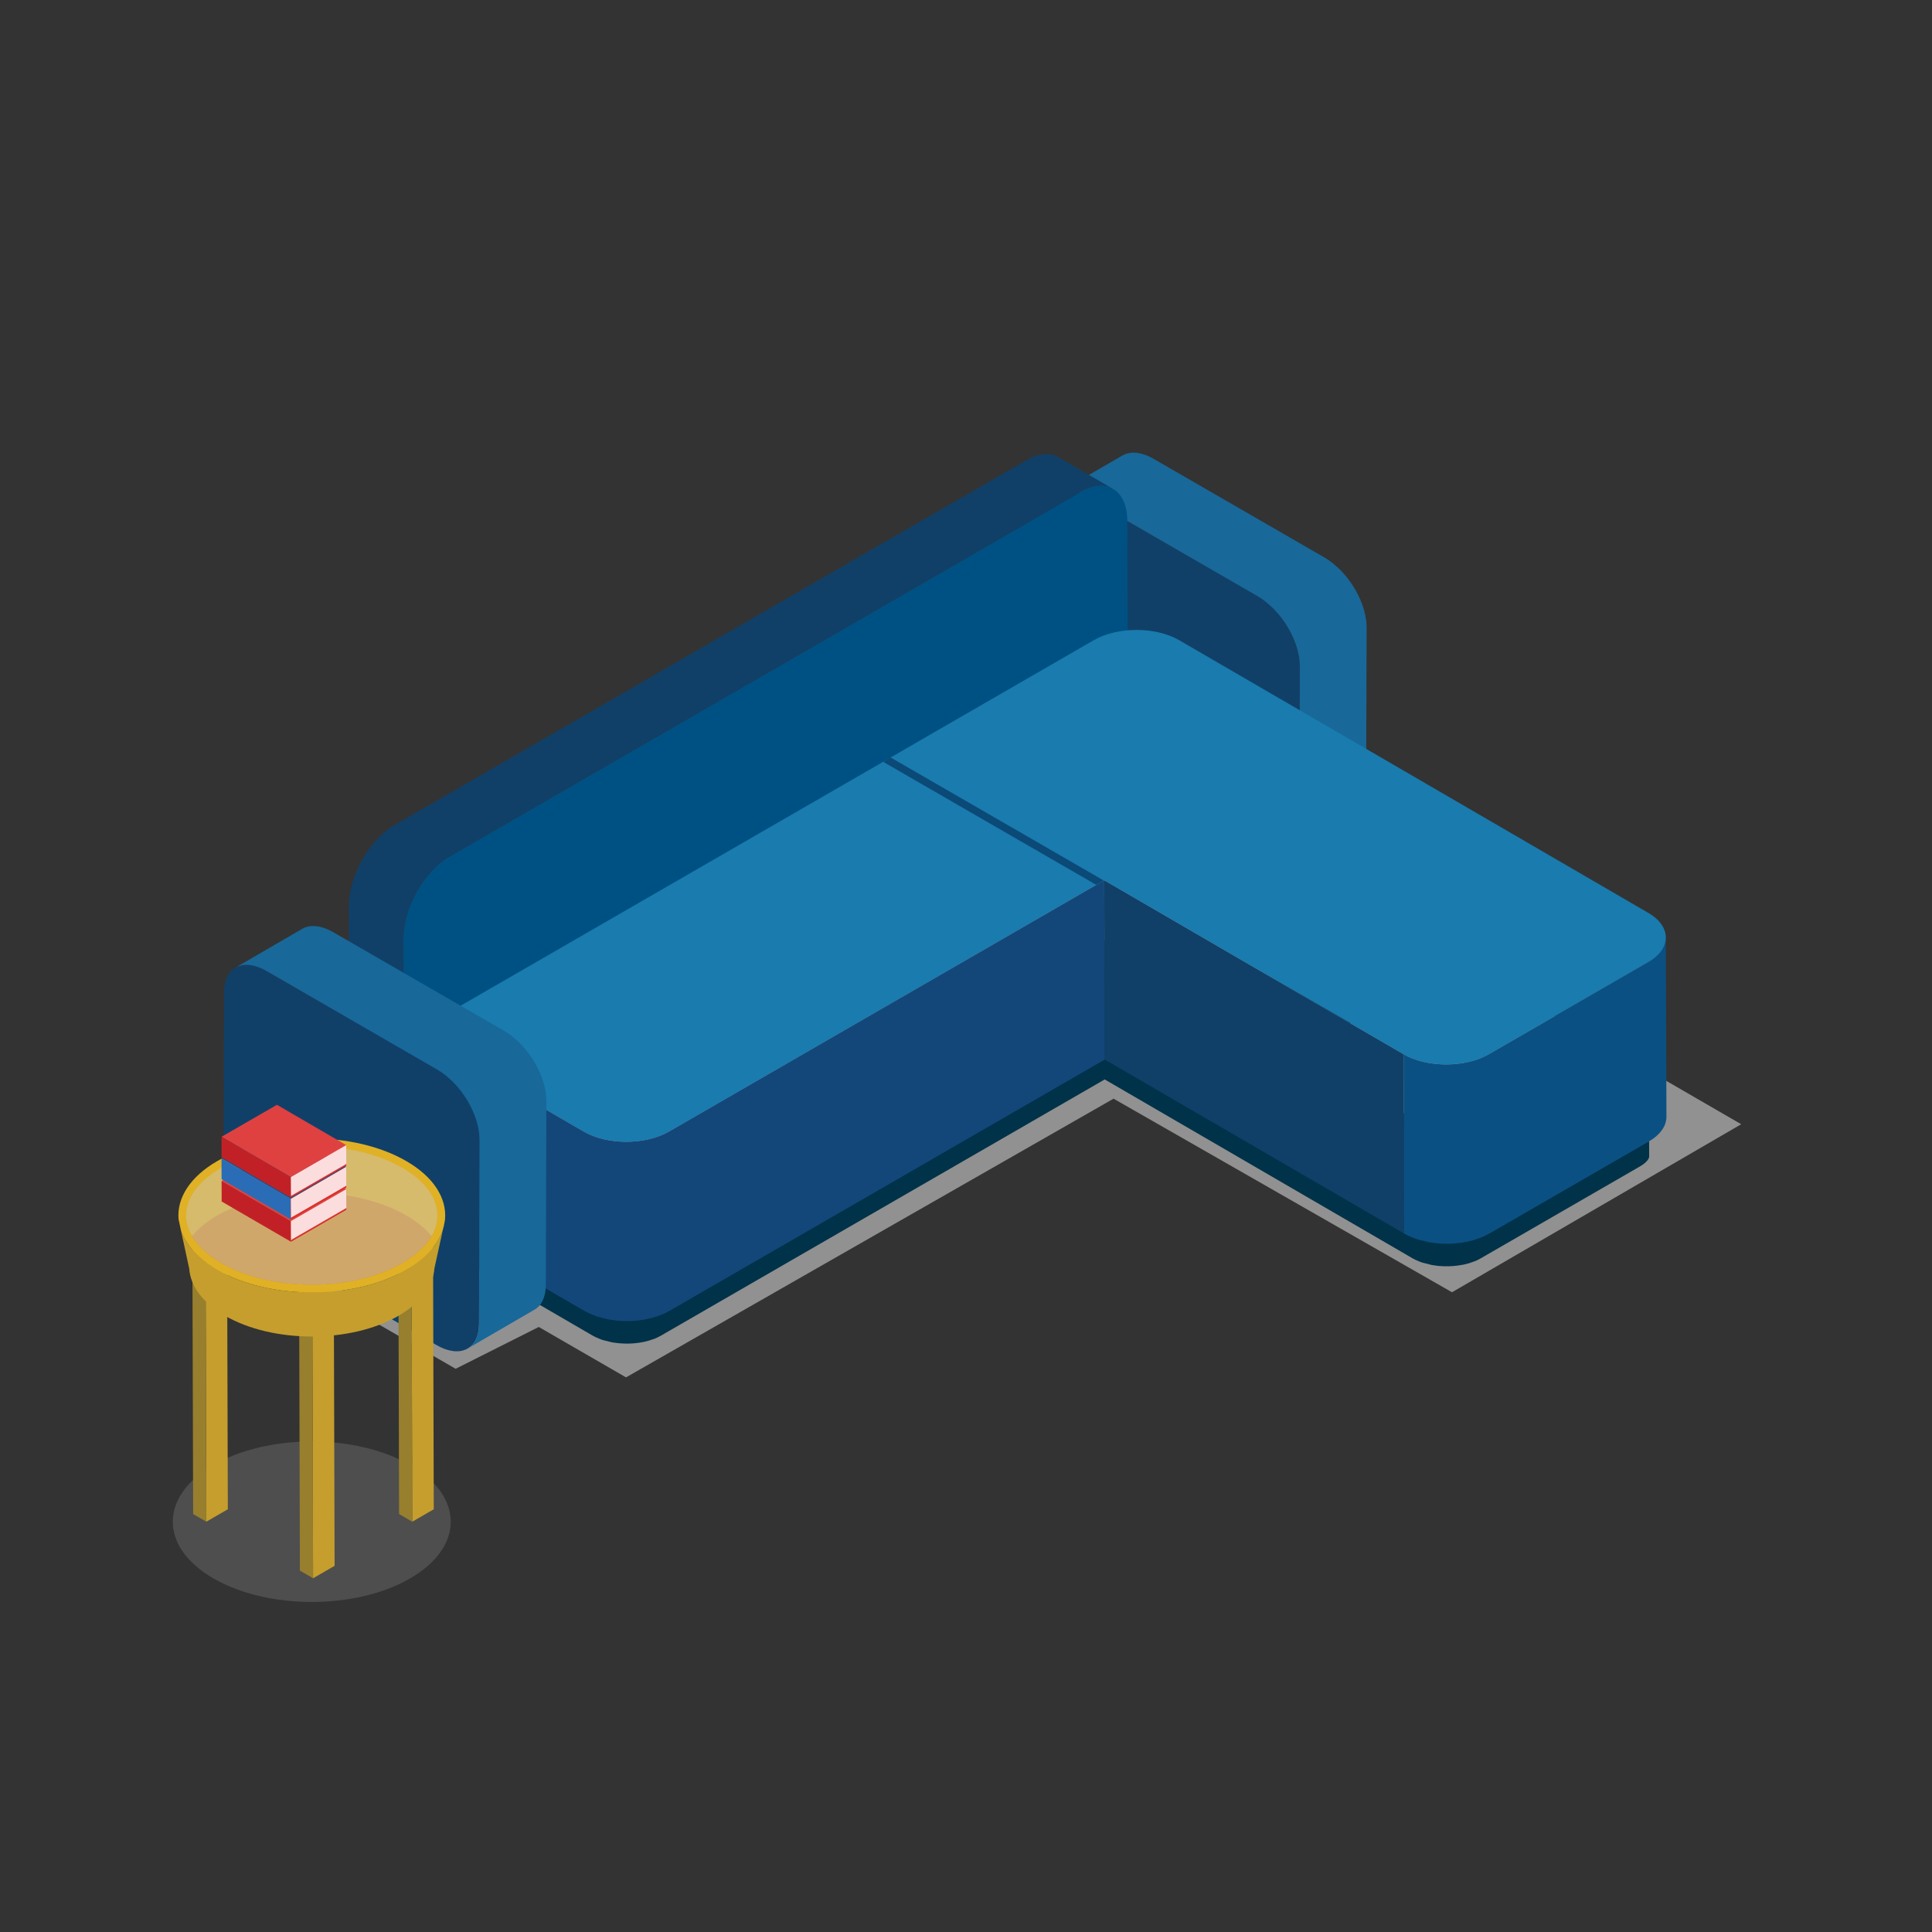 <?xml version="1.0" encoding="utf-8"?>
<!-- Generator: Adobe Illustrator 16.0.0, SVG Export Plug-In . SVG Version: 6.00 Build 0)  -->
<!DOCTYPE svg PUBLIC "-//W3C//DTD SVG 1.1//EN" "http://www.w3.org/Graphics/SVG/1.1/DTD/svg11.dtd">
<svg version="1.1" id="Layer_1" xmlns="http://www.w3.org/2000/svg" xmlns:xlink="http://www.w3.org/1999/xlink" x="0px" y="0px"
	 width="650px" height="650px" viewBox="0 0 650 650" enable-background="new 0 0 650 650" xml:space="preserve">
<rect x="0" y="0" width="650" height="650" fill="#333333" stroke="none"/>
<polygon fill="#D5A484" points="414.125,500.489 414.125,500.489 414.749,500.843 "/>
<g>
	<polygon opacity="0.7" fill="#B9B9B9" points="488.509,434.764 374.646,369.635 210.62,463.402 181.263,446.441 153.295,460.512 
		71.079,413.051 359.452,247.224 585.813,378.236 	"/>
	<g>
		<path fill="#003249" d="M211.606,452.043c0.568-0.018,1.132-0.051,1.687-0.096l1.409-0.16c0.749-0.092,1.302-0.199,1.846-0.307
			l1.654-0.41c0.504-0.141,0.928-0.297,1.343-0.449c0.184-0.066,0.709-0.232,0.709-0.232c0.8-0.334,1.469-0.656,2.089-1.016
			l149.326-86.207l103.616,60.205c0.545,0.326,1.217,0.641,2.07,0.98l1.096,0.422c0.496,0.123,0.731,0.186,0.968,0.238
			c0.599,0.174,1.143,0.318,1.717,0.439c0.218,0.045,0.426,0.1,0.641,0.156c0.298,0.055,0.694,0.1,1.085,0.158l1.051,0.141
			c0.686,0.057,1.242,0.094,1.804,0.111l1.649,0.012c0.61-0.012,1.157-0.045,1.709-0.096l1.453-0.16
			c0.751-0.096,1.313-0.199,1.86-0.303l1.738-0.43c0.435-0.123,0.891-0.305,1.344-0.467l0.448-0.148l0.228-0.096l0.078-0.008
			c0.552-0.227,1.277-0.574,1.933-0.951l53.587-30.939c2.147-1.232,3.106-2.555,3.1-3.332c-0.037-13.299-0.099-32.383-0.152-45.42
			l-50.921,29.398c-4.712,2.723-10.845,4.215-17.266,4.215c-6.337,0-12.397-1.471-17.064-4.133l-0.689-0.344l-0.133-0.135
			l-97.152-56.455L227.938,399.09c-4.717,2.717-10.843,4.221-17.26,4.221c-6.424,0-12.545-1.504-17.239-4.232l-40.005-23.256
			l0.136,45.238l0.033,0.359l0.126,0.377l0.124,0.244l0.308,0.449l0.068,0.07c0.151,0.188,0.281,0.332,0.423,0.463l0.329,0.307
			l0.587,0.475l0.856,0.572l43.027,25.012c0.54,0.303,1.222,0.629,2.082,0.971l1.128,0.443c0.463,0.111,0.742,0.178,0.998,0.256
			c0.494,0.129,1.038,0.273,1.604,0.396c0.229,0.041,0.496,0.111,0.754,0.182c0.167,0.029,2.063,0.27,2.063,0.27
			c0.685,0.07,1.238,0.107,1.805,0.119L211.606,452.043z"/>
		<g>
			<g>
				<path fill="#104068" d="M365.624,167.399c-7.862-4.539-14.243-1.352-14.268,7.135l-0.178,62.017
					c-0.022,8.482,6.32,18.994,14.183,23.537l57.521,33.206c7.862,4.539,14.242,1.372,14.263-7.11l0.183-62.017
					c0.017-8.479-6.32-19.015-14.181-23.554L365.624,167.399z"/>
			</g>
			<path fill="#18689A" d="M377.65,153.229c0.027-0.017,0.046-0.029,0.068-0.042c0.228-0.132,0.452-0.24,0.7-0.343
				c0.052-0.021,0.11-0.037,0.163-0.058c0.079-0.029,0.155-0.054,0.236-0.079c0.115-0.042,0.228-0.091,0.335-0.12
				c0.152-0.05,0.328-0.083,0.485-0.12c0.083-0.012,0.148-0.029,0.229-0.045c0.029-0.008,0.056-0.021,0.087-0.025
				c0.281-0.041,0.57-0.078,0.866-0.099c0.035,0,0.076,0.004,0.113,0c0.091-0.008,0.187,0,0.287,0
				c0.182-0.008,0.37-0.017,0.563-0.008c0.104,0.008,0.209,0.029,0.31,0.033c0.143,0.008,0.285,0.025,0.437,0.041
				c0.124,0.017,0.229,0.017,0.35,0.033c0.138,0.025,0.291,0.07,0.423,0.095c0.201,0.037,0.405,0.079,0.61,0.128
				c0.095,0.033,0.182,0.033,0.281,0.062c0.117,0.033,0.239,0.091,0.361,0.12c0.339,0.107,0.688,0.223,1.04,0.364
				c0.117,0.037,0.229,0.074,0.351,0.12c0.072,0.029,0.157,0.087,0.233,0.116c0.62,0.269,1.253,0.57,1.902,0.946l57.521,33.21
				c0.936,0.541,1.852,1.174,2.73,1.876c0.299,0.236,0.574,0.504,0.861,0.752c0.481,0.417,0.97,0.806,1.433,1.256
				c0.107,0.107,0.217,0.236,0.324,0.347c0.161,0.166,0.316,0.335,0.47,0.5c0.274,0.289,0.558,0.57,0.82,0.872
				c0.4,0.455,0.783,0.93,1.161,1.405c0.031,0.05,0.063,0.095,0.095,0.141c0.046,0.058,0.094,0.124,0.139,0.19
				c0.238,0.314,0.486,0.637,0.716,0.963c0.283,0.397,0.556,0.806,0.81,1.211c0.141,0.219,0.269,0.442,0.407,0.661
				c0.044,0.074,0.091,0.149,0.135,0.219c0.058,0.103,0.124,0.198,0.184,0.297c0.224,0.385,0.437,0.765,0.641,1.153
				c0.203,0.372,0.387,0.756,0.581,1.145c0.074,0.157,0.141,0.323,0.219,0.479c0.029,0.066,0.063,0.136,0.1,0.211
				c0.062,0.153,0.139,0.306,0.207,0.458c0.165,0.397,0.33,0.79,0.481,1.187c0.161,0.409,0.312,0.814,0.446,1.228
				c0.028,0.091,0.056,0.194,0.084,0.286c0.021,0.074,0.046,0.145,0.066,0.219c0.083,0.269,0.174,0.538,0.246,0.806
				c0.139,0.492,0.252,0.979,0.357,1.463c0.05,0.227,0.072,0.455,0.114,0.682c0.037,0.174,0.07,0.352,0.095,0.525
				c0.031,0.19,0.076,0.384,0.095,0.579c0.11,0.823,0.166,1.641,0.166,2.443l-0.185,62.013c-0.006,4.034-1.453,6.866-3.817,8.234
				l-22.46,13.054c2.362-1.368,3.812-4.2,3.821-8.234l0.183-62.017c0-0.992-0.105-2.013-0.265-3.055
				c-0.023-0.153-0.054-0.298-0.077-0.447c-0.18-0.996-0.423-1.988-0.735-2.993c-0.013-0.079-0.044-0.145-0.063-0.219
				c-0.339-1.058-0.748-2.116-1.226-3.167c-0.03-0.07-0.063-0.136-0.103-0.215c-0.479-1.05-1.027-2.087-1.638-3.092
				c-0.022-0.054-0.056-0.099-0.089-0.153c-0.605-0.997-1.267-1.972-1.976-2.91c-0.039-0.045-0.064-0.091-0.104-0.141
				c-0.657-0.855-1.359-1.653-2.081-2.422c-0.161-0.173-0.316-0.351-0.481-0.517c-0.568-0.575-1.17-1.1-1.773-1.62
				c-0.281-0.236-0.548-0.504-0.833-0.728c-0.887-0.699-1.802-1.335-2.738-1.877l-57.523-33.214
				c-0.649-0.372-1.284-0.682-1.914-0.955c-0.19-0.075-0.385-0.149-0.57-0.228c-0.354-0.136-0.709-0.256-1.055-0.368
				c-0.213-0.058-0.415-0.124-0.632-0.182c-0.207-0.045-0.407-0.087-0.614-0.128c-0.252-0.045-0.509-0.087-0.759-0.124
				c-0.161-0.017-0.313-0.029-0.456-0.042c-0.294-0.025-0.566-0.029-0.854-0.025c-0.097,0-0.2-0.004-0.293,0
				c-0.368,0.021-0.726,0.058-1.07,0.124c-0.075,0.013-0.143,0.038-0.22,0.054c-0.28,0.066-0.558,0.137-0.822,0.223
				c-0.083,0.029-0.161,0.058-0.24,0.091c-0.328,0.124-0.636,0.269-0.936,0.434L377.65,153.229z"/>
		</g>
		<g>
			<g>
				<path fill="#005183" d="M151.137,288.242c-8.523,4.919-15.439,17.262-15.41,27.526l0.126,44.478
					c0.027,10.27,6.988,14.602,15.516,9.674l212.604-122.753c8.548-4.932,15.442-17.262,15.41-27.522l-0.12-44.482
					c-0.033-10.268-6.972-14.604-15.52-9.668L151.137,288.242z"/>
			</g>
			<path fill="#104068" d="M117.361,304.326c0.008-0.269,0.021-0.542,0.037-0.827c0.004-0.07,0.019-0.149,0.023-0.227
				c0.006-0.091,0.012-0.19,0.022-0.281c0.006-0.099,0.017-0.207,0.023-0.293c0.027-0.281,0.06-0.562,0.093-0.835
				c0.025-0.194,0.052-0.38,0.085-0.566c0.006-0.079,0.017-0.153,0.033-0.236c0-0.008,0-0.024,0.002-0.037
				c0.043-0.289,0.089-0.574,0.146-0.855c0.054-0.29,0.114-0.587,0.176-0.872c0.01-0.033,0.017-0.063,0.019-0.091
				c0.011-0.045,0.025-0.086,0.035-0.132c0.048-0.215,0.093-0.438,0.149-0.653c0.074-0.293,0.151-0.587,0.231-0.885
				c0.023-0.095,0.062-0.19,0.087-0.281c0.023-0.083,0.047-0.162,0.072-0.244c0.033-0.116,0.066-0.231,0.104-0.355
				c0.084-0.281,0.171-0.566,0.271-0.852c0.062-0.182,0.13-0.368,0.194-0.546c0.017-0.062,0.04-0.124,0.058-0.186
				c0.014-0.037,0.031-0.066,0.037-0.104c0.097-0.269,0.2-0.537,0.302-0.81c0.109-0.265,0.211-0.521,0.32-0.786
				c0.019-0.045,0.042-0.091,0.06-0.145c0.027-0.045,0.043-0.095,0.06-0.141c0.07-0.169,0.137-0.327,0.209-0.488
				c0.118-0.269,0.246-0.542,0.366-0.802c0.074-0.153,0.153-0.314,0.233-0.471c0.025-0.062,0.048-0.12,0.085-0.178
				c0.025-0.05,0.05-0.107,0.079-0.157c0.157-0.331,0.333-0.666,0.504-0.996c0.07-0.124,0.145-0.248,0.217-0.368
				c0.112-0.215,0.231-0.43,0.352-0.637c0.093-0.161,0.176-0.314,0.265-0.471c0.095-0.162,0.205-0.314,0.299-0.476
				c0.203-0.339,0.412-0.657,0.616-0.979c0.089-0.145,0.182-0.281,0.272-0.426c0.143-0.215,0.296-0.426,0.447-0.637
				c0.099-0.132,0.196-0.269,0.295-0.414c0.058-0.083,0.112-0.169,0.176-0.252l0.01,0.012l0,0l-0.01-0.012
				c0.219-0.293,0.43-0.579,0.657-0.868c0.091-0.103,0.171-0.203,0.256-0.306c0.049-0.066,0.101-0.128,0.151-0.19
				c0.066-0.083,0.138-0.173,0.208-0.252c0.186-0.228,0.376-0.451,0.573-0.669c0.145-0.17,0.293-0.335,0.45-0.505
				c0.019-0.021,0.043-0.049,0.062-0.07c0.025-0.033,0.05-0.054,0.077-0.083c0.201-0.219,0.411-0.434,0.616-0.645
				c0.205-0.211,0.416-0.426,0.633-0.625c0.014-0.017,0.033-0.033,0.049-0.045c0.023-0.025,0.05-0.054,0.081-0.083
				c0.172-0.157,0.343-0.322,0.527-0.483c0.215-0.203,0.436-0.389,0.655-0.575c0.06-0.05,0.126-0.099,0.178-0.149
				c0.049-0.033,0.095-0.07,0.134-0.104c0.116-0.099,0.233-0.194,0.351-0.293c0.217-0.165,0.432-0.331,0.649-0.492
				c0.13-0.099,0.267-0.19,0.401-0.29c0.035-0.021,0.066-0.045,0.101-0.07c0.05-0.033,0.095-0.066,0.146-0.099
				c0.205-0.141,0.416-0.277,0.618-0.409c0.213-0.141,0.422-0.26,0.624-0.38c0.054-0.037,0.102-0.058,0.149-0.095l212.604-122.744
				c0.161-0.087,0.322-0.178,0.475-0.265c0.201-0.107,0.405-0.21,0.598-0.314c0.15-0.074,0.285-0.132,0.43-0.198
				c0.022-0.008,0.054-0.021,0.07-0.038c0.037-0.008,0.07-0.029,0.102-0.041c0.202-0.095,0.398-0.182,0.597-0.252
				c0.203-0.079,0.401-0.162,0.602-0.228c0.048-0.021,0.096-0.033,0.139-0.045c0.029-0.013,0.06-0.021,0.095-0.029
				c0.116-0.042,0.242-0.083,0.366-0.124c0.202-0.058,0.407-0.112,0.609-0.166c0.12-0.029,0.244-0.058,0.362-0.079
				c0.031-0.008,0.063-0.017,0.097-0.025c0.052-0.008,0.105-0.025,0.157-0.033c0.219-0.046,0.444-0.083,0.653-0.108
				c0.161-0.025,0.326-0.037,0.485-0.049c0.029-0.008,0.059-0.008,0.091-0.013c0.025-0.004,0.052-0.008,0.085-0.008
				c0.244-0.017,0.498-0.025,0.726-0.025c0.124,0.004,0.242,0.012,0.361,0.016c0.066,0.009,0.147,0.009,0.22,0.013
				c0.068,0.004,0.143,0.004,0.2,0.008c0.3,0.029,0.589,0.074,0.878,0.128c0.017,0.004,0.031,0.013,0.046,0.013
				c0.114,0.025,0.215,0.066,0.322,0.091c0.244,0.062,0.488,0.116,0.718,0.198c0.033,0.008,0.054,0.025,0.08,0.038
				c0.413,0.148,0.814,0.326,1.19,0.55c6.12,3.559,12.25,7.114,18.374,10.677c-0.382-0.215-0.781-0.401-1.192-0.55
				c-0.229-0.083-0.465-0.148-0.698-0.202c-0.145-0.046-0.283-0.095-0.43-0.124c-0.358-0.075-0.732-0.12-1.103-0.149
				c-0.084-0.004-0.165-0.008-0.248-0.008c-0.376-0.017-0.76-0.017-1.161,0.017c-0.019,0.004-0.052,0.004-0.08,0.008
				c-0.416,0.033-0.85,0.099-1.288,0.19c-0.041,0.008-0.081,0.021-0.124,0.025c-0.424,0.095-0.862,0.219-1.307,0.359
				c-0.037,0.017-0.084,0.029-0.124,0.042c-0.463,0.161-0.932,0.347-1.413,0.562c-0.029,0.017-0.063,0.033-0.096,0.05
				c-0.489,0.219-0.989,0.479-1.487,0.769L151.137,288.242c-0.51,0.293-1.011,0.616-1.504,0.955
				c-0.064,0.045-0.12,0.083-0.178,0.132c-0.447,0.314-0.893,0.645-1.317,1.004c-0.066,0.05-0.132,0.104-0.198,0.157
				c-0.471,0.389-0.93,0.802-1.378,1.231c-0.011,0-0.015,0.008-0.021,0.008c-0.465,0.451-0.921,0.914-1.37,1.401
				c-0.042,0.038-0.084,0.083-0.118,0.136c-0.409,0.447-0.814,0.918-1.205,1.385c-0.054,0.07-0.112,0.141-0.161,0.207
				c-0.368,0.459-0.722,0.926-1.071,1.405c-0.103,0.145-0.207,0.298-0.318,0.446c-0.223,0.327-0.457,0.662-0.676,1.009
				c-0.213,0.318-0.416,0.653-0.624,0.976c-0.205,0.347-0.419,0.686-0.614,1.033c-0.095,0.17-0.19,0.335-0.277,0.504
				c-0.296,0.525-0.579,1.063-0.848,1.604c-0.025,0.045-0.049,0.104-0.072,0.157c-0.292,0.579-0.552,1.161-0.8,1.752
				c-0.027,0.058-0.048,0.107-0.068,0.157c-0.26,0.616-0.5,1.24-0.728,1.86c-0.019,0.05-0.029,0.1-0.052,0.153
				c-0.213,0.599-0.403,1.203-0.583,1.802c-0.021,0.07-0.042,0.124-0.058,0.203c-0.184,0.624-0.343,1.256-0.479,1.885
				c-0.01,0.012-0.01,0.037-0.01,0.041c-0.153,0.653-0.273,1.298-0.372,1.951c0,0.033-0.006,0.066-0.01,0.1
				c-0.095,0.611-0.171,1.224-0.217,1.839c-0.006,0.05-0.006,0.096-0.01,0.153c-0.047,0.632-0.076,1.261-0.072,1.877l0.126,44.478
				c0.002,0.629,0.033,1.236,0.085,1.814c0.008,0.063,0.017,0.121,0.017,0.195c0.054,0.533,0.128,1.045,0.229,1.541
				c0.006,0.063,0.016,0.117,0.033,0.182c0.097,0.484,0.215,0.943,0.352,1.391c0.022,0.086,0.056,0.168,0.084,0.264
				c0.143,0.396,0.279,0.773,0.442,1.133c0.025,0.059,0.043,0.123,0.075,0.186c0.196,0.41,0.403,0.803,0.632,1.166
				c0.012,0.016,0.023,0.037,0.033,0.045c0.002,0.018,0.012,0.025,0.019,0.041c0.333,0.51,0.707,0.955,1.108,1.361
				c0.097,0.111,0.207,0.201,0.31,0.297c0.418,0.393,0.864,0.748,1.354,1.037c-6.132-3.559-12.25-7.117-18.382-10.686
				c-0.486-0.275-0.93-0.635-1.343-1.029c-0.114-0.094-0.211-0.193-0.314-0.297c-0.401-0.414-0.769-0.852-1.097-1.363
				c-0.008-0.01-0.019-0.018-0.023-0.021c-0.006-0.008-0.006-0.008-0.006-0.012c-0.021-0.025-0.027-0.059-0.051-0.084
				c-0.201-0.326-0.399-0.668-0.573-1.029c-0.012-0.033-0.022-0.07-0.039-0.107c-0.029-0.064-0.06-0.141-0.093-0.215
				c-0.087-0.207-0.186-0.422-0.267-0.645c-0.054-0.145-0.103-0.311-0.157-0.463c-0.029-0.07-0.051-0.152-0.081-0.24
				c-0.017-0.061-0.043-0.119-0.058-0.186c-0.085-0.277-0.157-0.563-0.228-0.859c-0.021-0.111-0.045-0.229-0.066-0.344
				c-0.017-0.07-0.031-0.145-0.045-0.227c-0.017-0.078-0.033-0.152-0.052-0.24c-0.048-0.264-0.083-0.537-0.12-0.814
				c-0.019-0.148-0.033-0.318-0.052-0.475c-0.006-0.055-0.01-0.104-0.016-0.158c-0.002-0.061-0.01-0.115-0.013-0.174
				c-0.019-0.256-0.043-0.52-0.052-0.797c-0.01-0.264-0.024-0.533-0.024-0.814c0-0.012,0-0.033,0-0.049l-0.124-44.483
				C117.349,304.835,117.351,304.583,117.361,304.326z"/>
		</g>
		<g>
			<path fill="#104068" d="M472.209,354.68c0.009,0.004,0.011,0.004,0.017,0.012l0.174,60.314l-100.718-58.533l-0.168-60.314
				L472.209,354.68z"/>
			<path fill="#0B5083" d="M500.893,354.68l53.589-30.938c5.282-3.047,5.971-7.99,5.971-7.99s0.146,37.91,0.205,59.951
				c0.012,3.021-1.988,6.059-5.985,8.365l-53.585,30.938c-0.918,0.533-1.903,1-2.931,1.408c-0.056,0.014-0.107,0.029-0.165,0.051
				c-0.166,0.066-0.344,0.111-0.507,0.178c-0.589,0.215-1.18,0.426-1.796,0.604c-0.328,0.086-0.672,0.164-1.005,0.238
				c-0.191,0.055-0.386,0.104-0.582,0.154c-0.178,0.037-0.346,0.09-0.529,0.127c-0.659,0.133-1.338,0.248-2.014,0.344
				c-0.229,0.037-0.467,0.049-0.696,0.078c-0.184,0.025-0.361,0.047-0.543,0.063c-0.248,0.029-0.49,0.063-0.728,0.078
				c-0.666,0.055-1.329,0.096-1.995,0.107c-0.208,0.008-0.417,0-0.626,0c-0.182,0-0.357,0-0.544-0.004c-0.295,0-0.605,0.012-0.907,0
				c-0.754-0.025-1.502-0.082-2.244-0.152c-0.093,0-0.17-0.021-0.263-0.037c-0.202-0.025-0.393-0.063-0.602-0.084
				c-0.572-0.07-1.157-0.135-1.722-0.242c-0.246-0.037-0.479-0.125-0.724-0.17c-0.7-0.152-1.376-0.332-2.059-0.521
				c-0.353-0.09-0.723-0.148-1.062-0.264c-0.283-0.092-0.548-0.215-0.829-0.311c-0.267-0.104-0.521-0.189-0.787-0.303
				c-0.988-0.387-1.949-0.83-2.83-1.342l-0.174-60.314C480.123,359.268,492.95,359.268,500.893,354.68z"/>
			<path fill="#13477A" d="M153.504,355.779l42.874,24.912c7.901,4.594,20.728,4.594,28.686,0l0.017-0.012l146.417-84.53
				l0.017,0.008l0.168,60.314l-146.435,84.545c-0.916,0.529-1.899,0.996-2.926,1.406c-0.056,0.025-0.114,0.037-0.167,0.053
				c-0.157,0.063-0.316,0.107-0.476,0.166c-0.604,0.219-1.201,0.438-1.825,0.611c-0.325,0.096-0.666,0.162-1,0.244
				c-0.201,0.051-0.399,0.1-0.6,0.148c-0.167,0.037-0.337,0.088-0.515,0.129c-0.665,0.133-1.329,0.256-2.011,0.352
				c-0.246,0.033-0.492,0.049-0.729,0.074c-0.161,0.025-0.32,0.045-0.484,0.063c-0.254,0.02-0.502,0.061-0.758,0.086
				c-0.659,0.051-1.325,0.088-1.997,0.104c-0.215,0.008-0.426-0.008-0.639-0.008c-0.178,0-0.343,0-0.511,0
				c-0.306-0.008-0.618,0.008-0.924-0.008c-0.752-0.018-1.506-0.08-2.249-0.146c-0.077-0.008-0.167-0.023-0.254-0.031
				c-0.198-0.029-0.391-0.059-0.597-0.092c-0.575-0.066-1.16-0.137-1.736-0.236c-0.252-0.037-0.49-0.141-0.742-0.186
				c-0.682-0.141-1.35-0.314-2.003-0.5c-0.357-0.1-0.738-0.152-1.095-0.27c-0.285-0.098-0.543-0.215-0.825-0.313
				c-0.267-0.1-0.523-0.191-0.786-0.303c-0.988-0.404-1.949-0.83-2.84-1.344l-42.861-24.912c-0.093-0.047-0.167-0.1-0.25-0.145
				c-0.192-0.113-0.352-0.24-0.529-0.348c-0.242-0.17-0.5-0.326-0.728-0.492c-0.207-0.145-0.38-0.299-0.568-0.451
				c-0.213-0.164-0.43-0.33-0.624-0.508c-0.037-0.037-0.087-0.074-0.126-0.107c-0.083-0.078-0.14-0.162-0.217-0.232
				c-0.31-0.301-0.595-0.604-0.854-0.918c-0.056-0.07-0.139-0.131-0.184-0.201c-0.058-0.07-0.087-0.145-0.141-0.211
				c-0.171-0.229-0.324-0.455-0.469-0.686c-0.064-0.109-0.155-0.207-0.213-0.318c-0.033-0.059-0.041-0.117-0.074-0.166
				c-0.104-0.189-0.192-0.385-0.271-0.588c-0.062-0.131-0.148-0.26-0.192-0.4c-0.015-0.045-0.021-0.086-0.037-0.133
				c-0.077-0.189-0.118-0.389-0.167-0.586c-0.037-0.141-0.095-0.285-0.118-0.422c-0.01-0.033-0.01-0.063-0.016-0.107
				c-0.033-0.211-0.05-0.422-0.07-0.637c-0.015-0.148-0.043-0.277-0.043-0.418c-0.01-0.063-0.01-0.123-0.01-0.182
				c-0.027-11.012-0.064-22.037-0.093-33.053c-0.024-9.045-0.054-18.08-0.079-27.121
				C147.702,350.619,149.645,353.533,153.504,355.779z"/>
			<path fill="#197BAE" d="M147.624,347.291v0.377c0.087,2.955,2.021,5.854,5.876,8.115l42.878,24.908
				c7.901,4.576,20.741,4.576,28.684,0h0.022l143.735-82.996l2.527-1.447l0.15-0.091h0.027l51.096,29.697l31.755,18.458
				l17.845,10.371c7.903,4.57,20.743,4.57,28.677,0l53.593-30.942c5.274-3.037,7.044-7.358,5.333-11.235
				c-0.873-1.976-2.604-3.832-5.244-5.365L439.57,240.28l-42.874-24.91c-7.908-4.576-20.738-4.576-28.68,0l-53.593,30.937
				l-14.771,8.544l-2.523,1.451l-143.542,82.854c-2.689,1.559-4.46,3.439-5.328,5.445
				C147.886,345.498,147.648,346.395,147.624,347.291z"/>
		</g>
		<g>
			<g>
				<path fill="#104068" d="M89.643,326.67c-7.862-4.543-14.238-1.348-14.265,7.129L75.2,395.82
					c-0.019,8.479,6.32,18.99,14.185,23.533l57.52,33.205c7.862,4.543,14.238,1.369,14.266-7.105l0.178-62.025
					c0.019-8.473-6.323-19.014-14.177-23.549L89.643,326.67z"/>
			</g>
			<path fill="#18689A" d="M101.674,312.499c0.025-0.017,0.043-0.033,0.066-0.049c0.228-0.12,0.455-0.236,0.701-0.335
				c0.047-0.029,0.11-0.042,0.161-0.058c0.081-0.037,0.164-0.058,0.248-0.086c0.105-0.038,0.217-0.087,0.325-0.116
				c0.161-0.049,0.329-0.083,0.494-0.12c0.073-0.012,0.141-0.029,0.219-0.05c0.033-0.004,0.06-0.012,0.087-0.016
				c0.281-0.05,0.568-0.083,0.868-0.104c0.037,0,0.072,0.004,0.111,0c0.089,0,0.19,0,0.29,0c0.184-0.008,0.366-0.017,0.564-0.008
				c0.102,0.008,0.207,0.025,0.306,0.033c0.146,0.013,0.295,0.025,0.438,0.042c0.122,0.017,0.229,0.017,0.35,0.038
				c0.14,0.016,0.285,0.066,0.426,0.086c0.196,0.042,0.403,0.083,0.604,0.136c0.099,0.025,0.186,0.033,0.285,0.058
				c0.12,0.033,0.24,0.091,0.361,0.12c0.339,0.104,0.687,0.224,1.04,0.364c0.116,0.037,0.223,0.074,0.351,0.12
				c0.072,0.025,0.161,0.083,0.234,0.116c0.624,0.269,1.254,0.57,1.899,0.951l57.524,33.202c0.937,0.547,1.852,1.184,2.73,1.881
				c0.299,0.236,0.57,0.504,0.862,0.756c0.481,0.41,0.971,0.803,1.428,1.254c0.109,0.111,0.215,0.23,0.329,0.352
				c0.163,0.16,0.314,0.33,0.467,0.496c0.281,0.293,0.563,0.57,0.825,0.879c0.397,0.451,0.781,0.928,1.158,1.406
				c0.024,0.041,0.066,0.092,0.099,0.133c0.041,0.061,0.091,0.127,0.136,0.186c0.24,0.322,0.486,0.637,0.709,0.967
				c0.281,0.396,0.562,0.807,0.818,1.215c0.141,0.225,0.271,0.439,0.405,0.662c0.043,0.074,0.093,0.145,0.134,0.215
				c0.058,0.104,0.124,0.199,0.18,0.299c0.226,0.383,0.44,0.764,0.645,1.152c0.201,0.381,0.395,0.76,0.581,1.145
				c0.077,0.162,0.143,0.322,0.219,0.48c0.029,0.066,0.066,0.141,0.099,0.211c0.068,0.152,0.139,0.314,0.207,0.459
				c0.173,0.396,0.328,0.789,0.483,1.186c0.159,0.404,0.306,0.814,0.444,1.229c0.029,0.094,0.054,0.193,0.087,0.289
				c0.019,0.074,0.047,0.145,0.066,0.215c0.081,0.268,0.169,0.545,0.248,0.811c0.134,0.486,0.25,0.975,0.355,1.459
				c0.048,0.227,0.075,0.459,0.114,0.682c0.035,0.174,0.064,0.352,0.097,0.525c0.025,0.193,0.07,0.385,0.095,0.574
				c0.103,0.826,0.163,1.641,0.163,2.443l-0.182,62.021c-0.011,4.029-1.458,6.865-3.826,8.232l-22.452,13.051
				c2.362-1.369,3.811-4.199,3.82-8.23l0.178-62.025c0-0.988-0.102-2.012-0.263-3.051c-0.019-0.152-0.052-0.301-0.077-0.445
				c-0.18-0.996-0.423-1.992-0.731-3.006c-0.021-0.066-0.05-0.127-0.064-0.203c-0.348-1.057-0.752-2.115-1.232-3.162
				c-0.033-0.078-0.058-0.148-0.097-0.219c-0.486-1.049-1.029-2.092-1.633-3.096c-0.029-0.059-0.062-0.1-0.091-0.148
				c-0.608-1.004-1.273-1.977-1.978-2.914c-0.04-0.051-0.072-0.092-0.104-0.141c-0.659-0.848-1.364-1.654-2.087-2.422
				c-0.159-0.17-0.31-0.344-0.478-0.51c-0.568-0.582-1.167-1.104-1.773-1.629c-0.281-0.234-0.552-0.504-0.837-0.727
				c-0.882-0.699-1.794-1.336-2.732-1.877L89.643,326.67c-0.647-0.377-1.283-0.684-1.91-0.959c-0.19-0.07-0.384-0.154-0.574-0.229
				c-0.356-0.137-0.703-0.252-1.05-0.363c-0.215-0.063-0.419-0.129-0.634-0.182c-0.207-0.051-0.409-0.092-0.612-0.129
				c-0.256-0.053-0.508-0.095-0.761-0.123c-0.159-0.018-0.314-0.033-0.461-0.042c-0.292-0.024-0.568-0.037-0.843-0.024
				c-0.101,0-0.207-0.013-0.302,0c-0.368,0.016-0.719,0.053-1.066,0.119c-0.077,0.018-0.149,0.037-0.221,0.059
				c-0.281,0.063-0.56,0.128-0.823,0.227c-0.078,0.025-0.167,0.051-0.24,0.088c-0.329,0.119-0.638,0.264-0.934,0.434
				L101.674,312.499z"/>
		</g>
		<polygon fill="#003249" points="454.375,344.191 422.62,325.855 454.375,344.313 		"/>
		<polygon fill="#0B4977" points="297.129,256.302 368.819,297.696 371.347,296.249 299.652,254.851 		"/>
	</g>
	<g>
		<path opacity="0.2" fill="#B9B9B9" d="M71.827,492.875c-18.258,10.541-18.258,27.633,0,38.178
			c18.263,10.549,47.874,10.549,66.124,0c18.258-10.545,18.258-27.637,0-38.178C119.701,482.33,90.09,482.33,71.827,492.875z"/>
		<g>
			<g>
				<g enable-background="new    ">
					<g>
						<polygon fill="#C59E2D" points="138.445,418.617 138.709,511.959 145.937,507.777 145.681,414.439 						"/>
					</g>
					<g>
						<polygon fill="#987F2E" points="138.445,418.617 134.01,416.029 134.27,509.381 138.709,511.959 						"/>
					</g>
					<g>
						<polygon fill="#A9892F" points="145.681,414.439 141.248,411.863 134.01,416.029 138.445,418.617 						"/>
					</g>
				</g>
			</g>
			<g>
				<g enable-background="new    ">
					<g>
						<polygon fill="#C59E2D" points="105.068,437.645 105.328,530.986 112.573,526.813 112.304,433.471 						"/>
					</g>
					<g>
						<polygon fill="#987F2E" points="105.068,437.645 100.637,435.066 100.897,528.412 105.328,530.986 						"/>
					</g>
					<g>
						<polygon fill="#A9892F" points="112.304,433.471 107.871,430.895 100.637,435.066 105.068,437.645 						"/>
					</g>
				</g>
			</g>
			<g>
				<g enable-background="new    ">
					<g>
						<polygon fill="#C59E2D" points="69.153,418.617 69.411,511.959 76.651,507.777 76.387,414.439 						"/>
					</g>
					<g>
						<polygon fill="#987F2E" points="69.153,418.617 64.715,416.029 64.984,509.381 69.411,511.959 						"/>
					</g>
					<g>
						<polygon fill="#A9892F" points="76.387,414.439 71.951,411.863 64.715,416.029 69.153,418.617 						"/>
					</g>
				</g>
			</g>
			<polygon fill="#C59E2D" points="63.37,405.295 63.37,405.295 63.37,405.295 			"/>
			<path fill="#E0B125" d="M64.167,409.02c-0.432-1.236-0.696-2.477-0.798-3.725L64.167,409.02z"/>
			<g>
				<path fill="#C59E2D" d="M149.781,410.131l-0.12,0.521c0.019-0.17,0.058-0.348,0.068-0.521H149.781z"/>
				<path fill="#C59E2D" d="M73.16,427.244c17.525,10.111,45.946,10.111,63.47-0.008c6.661-3.852,10.789-8.602,12.382-13.574
					l-2.869,13.119c-0.405,5.771-4.415,11.471-12.052,15.891c-16.117,9.309-42.264,9.309-58.39,0
					c-7.637-4.41-11.651-10.119-12.047-15.891l-2.764-12.771C62.566,418.854,66.654,423.479,73.16,427.244z"/>
				<path fill="#E0B125" d="M149.013,413.662l0.649-3.01C149.544,411.66,149.335,412.666,149.013,413.662z"/>
				<path fill="#E0B125" d="M73.16,390.596c17.525-10.119,45.946-10.119,63.47,0c9.307,5.361,13.664,12.5,13.1,19.535
					c-0.01,0.174-0.05,0.352-0.068,0.521l-0.649,3.01c-1.594,4.973-5.721,9.723-12.382,13.574
					c-17.524,10.119-45.945,10.119-63.47,0.008c-6.506-3.766-10.594-8.391-12.269-13.234l-0.825-3.879l0,0
					C59.501,403.096,63.857,395.957,73.16,390.596z"/>
				<path fill="#C59E2D" d="M62.624,408.924c0,2.369,0.662,4.693,1.964,6.916c1.934,3.369,5.293,6.482,9.879,9.131
					c8.096,4.664,18.889,7.246,30.425,7.246c11.539,0,22.345-2.582,30.436-7.246c4.597-2.648,7.938-5.762,9.884-9.131
					c1.277-2.223,1.951-4.547,1.951-6.916c0-5.951-4.194-11.664-11.835-16.07c-8.091-4.664-18.897-7.234-30.436-7.234
					c-11.537,0-22.33,2.57-30.425,7.234C66.834,397.26,62.624,402.973,62.624,408.924z"/>
				<path fill="#BC812B" d="M64.587,415.84c1.934,3.369,5.293,6.482,9.879,9.131c8.096,4.664,18.889,7.246,30.425,7.246
					c11.539,0,22.345-2.582,30.436-7.246c4.597-2.648,7.938-5.762,9.884-9.131c-2.104-2.518-4.969-4.869-8.571-6.949
					c-17.535-10.113-45.952-10.113-63.48,0C69.55,410.986,66.693,413.322,64.587,415.84z"/>
				<path opacity="0.3" fill="#FFFFFF" d="M62.624,408.924c0,2.369,0.662,4.693,1.964,6.916c1.934,3.369,5.293,6.482,9.879,9.131
					c8.096,4.664,18.889,7.246,30.425,7.246c11.539,0,22.345-2.582,30.436-7.246c4.597-2.648,7.938-5.762,9.884-9.131
					c1.277-2.223,1.951-4.547,1.951-6.916c0-5.951-4.194-11.664-11.835-16.07c-8.091-4.664-18.897-7.234-30.436-7.234
					c-11.537,0-22.33,2.57-30.425,7.234C66.834,397.26,62.624,402.973,62.624,408.924z"/>
			</g>
			<g>
				<g>
					<g>
						<g enable-background="new    ">
							<g>
								<polygon fill="#DF4141" points="97.871,410.83 74.556,397.279 93.196,386.529 116.51,400.07 								"/>
							</g>
							<g>
								<polygon fill="#C12126" points="97.871,410.83 97.898,417.775 74.576,404.232 74.556,397.279 								"/>
							</g>
							<g>
								<polygon fill="#D92D29" points="116.51,400.07 116.522,407.016 97.898,417.775 97.871,410.83 								"/>
								<polygon fill="#FCDDDD" points="116.51,400.07 116.558,406.416 97.925,417.18 97.871,410.83 								"/>
							</g>
						</g>
					</g>
				</g>
				<g>
					<g>
						<g enable-background="new    ">
							<g>
								<polygon fill="#0B538D" points="97.851,403.332 74.529,389.777 93.171,379.021 116.491,392.572 								"/>
							</g>
							<g>
								<polygon fill="#2A6DB6" points="97.851,403.332 97.863,410.268 74.547,396.73 74.529,389.777 								"/>
							</g>
							<g>
								<polygon fill="#D92D29" points="116.491,392.572 116.506,399.512 97.863,410.268 97.851,403.332 								"/>
								<polygon fill="#FCDDDD" points="116.491,392.572 116.528,398.922 97.902,409.678 97.851,403.332 								"/>
							</g>
						</g>
					</g>
				</g>
				<g>
					<g>
						<g enable-background="new    ">
							<g>
								<polygon fill="#DF4141" points="97.851,396.012 74.529,382.461 93.171,371.697 116.491,385.26 								"/>
							</g>
							<g>
								<polygon fill="#C12126" points="97.851,396.012 97.863,402.955 74.547,389.406 74.529,382.461 								"/>
							</g>
							<g>
								<polygon fill="#D92D29" points="116.491,385.26 116.506,392.195 97.863,402.955 97.851,396.012 								"/>
								<polygon fill="#FCDDDD" points="116.491,385.26 116.528,391.6 97.902,402.359 97.851,396.012 								"/>
							</g>
						</g>
					</g>
				</g>
			</g>
		</g>
	</g>
</g>
</svg>
